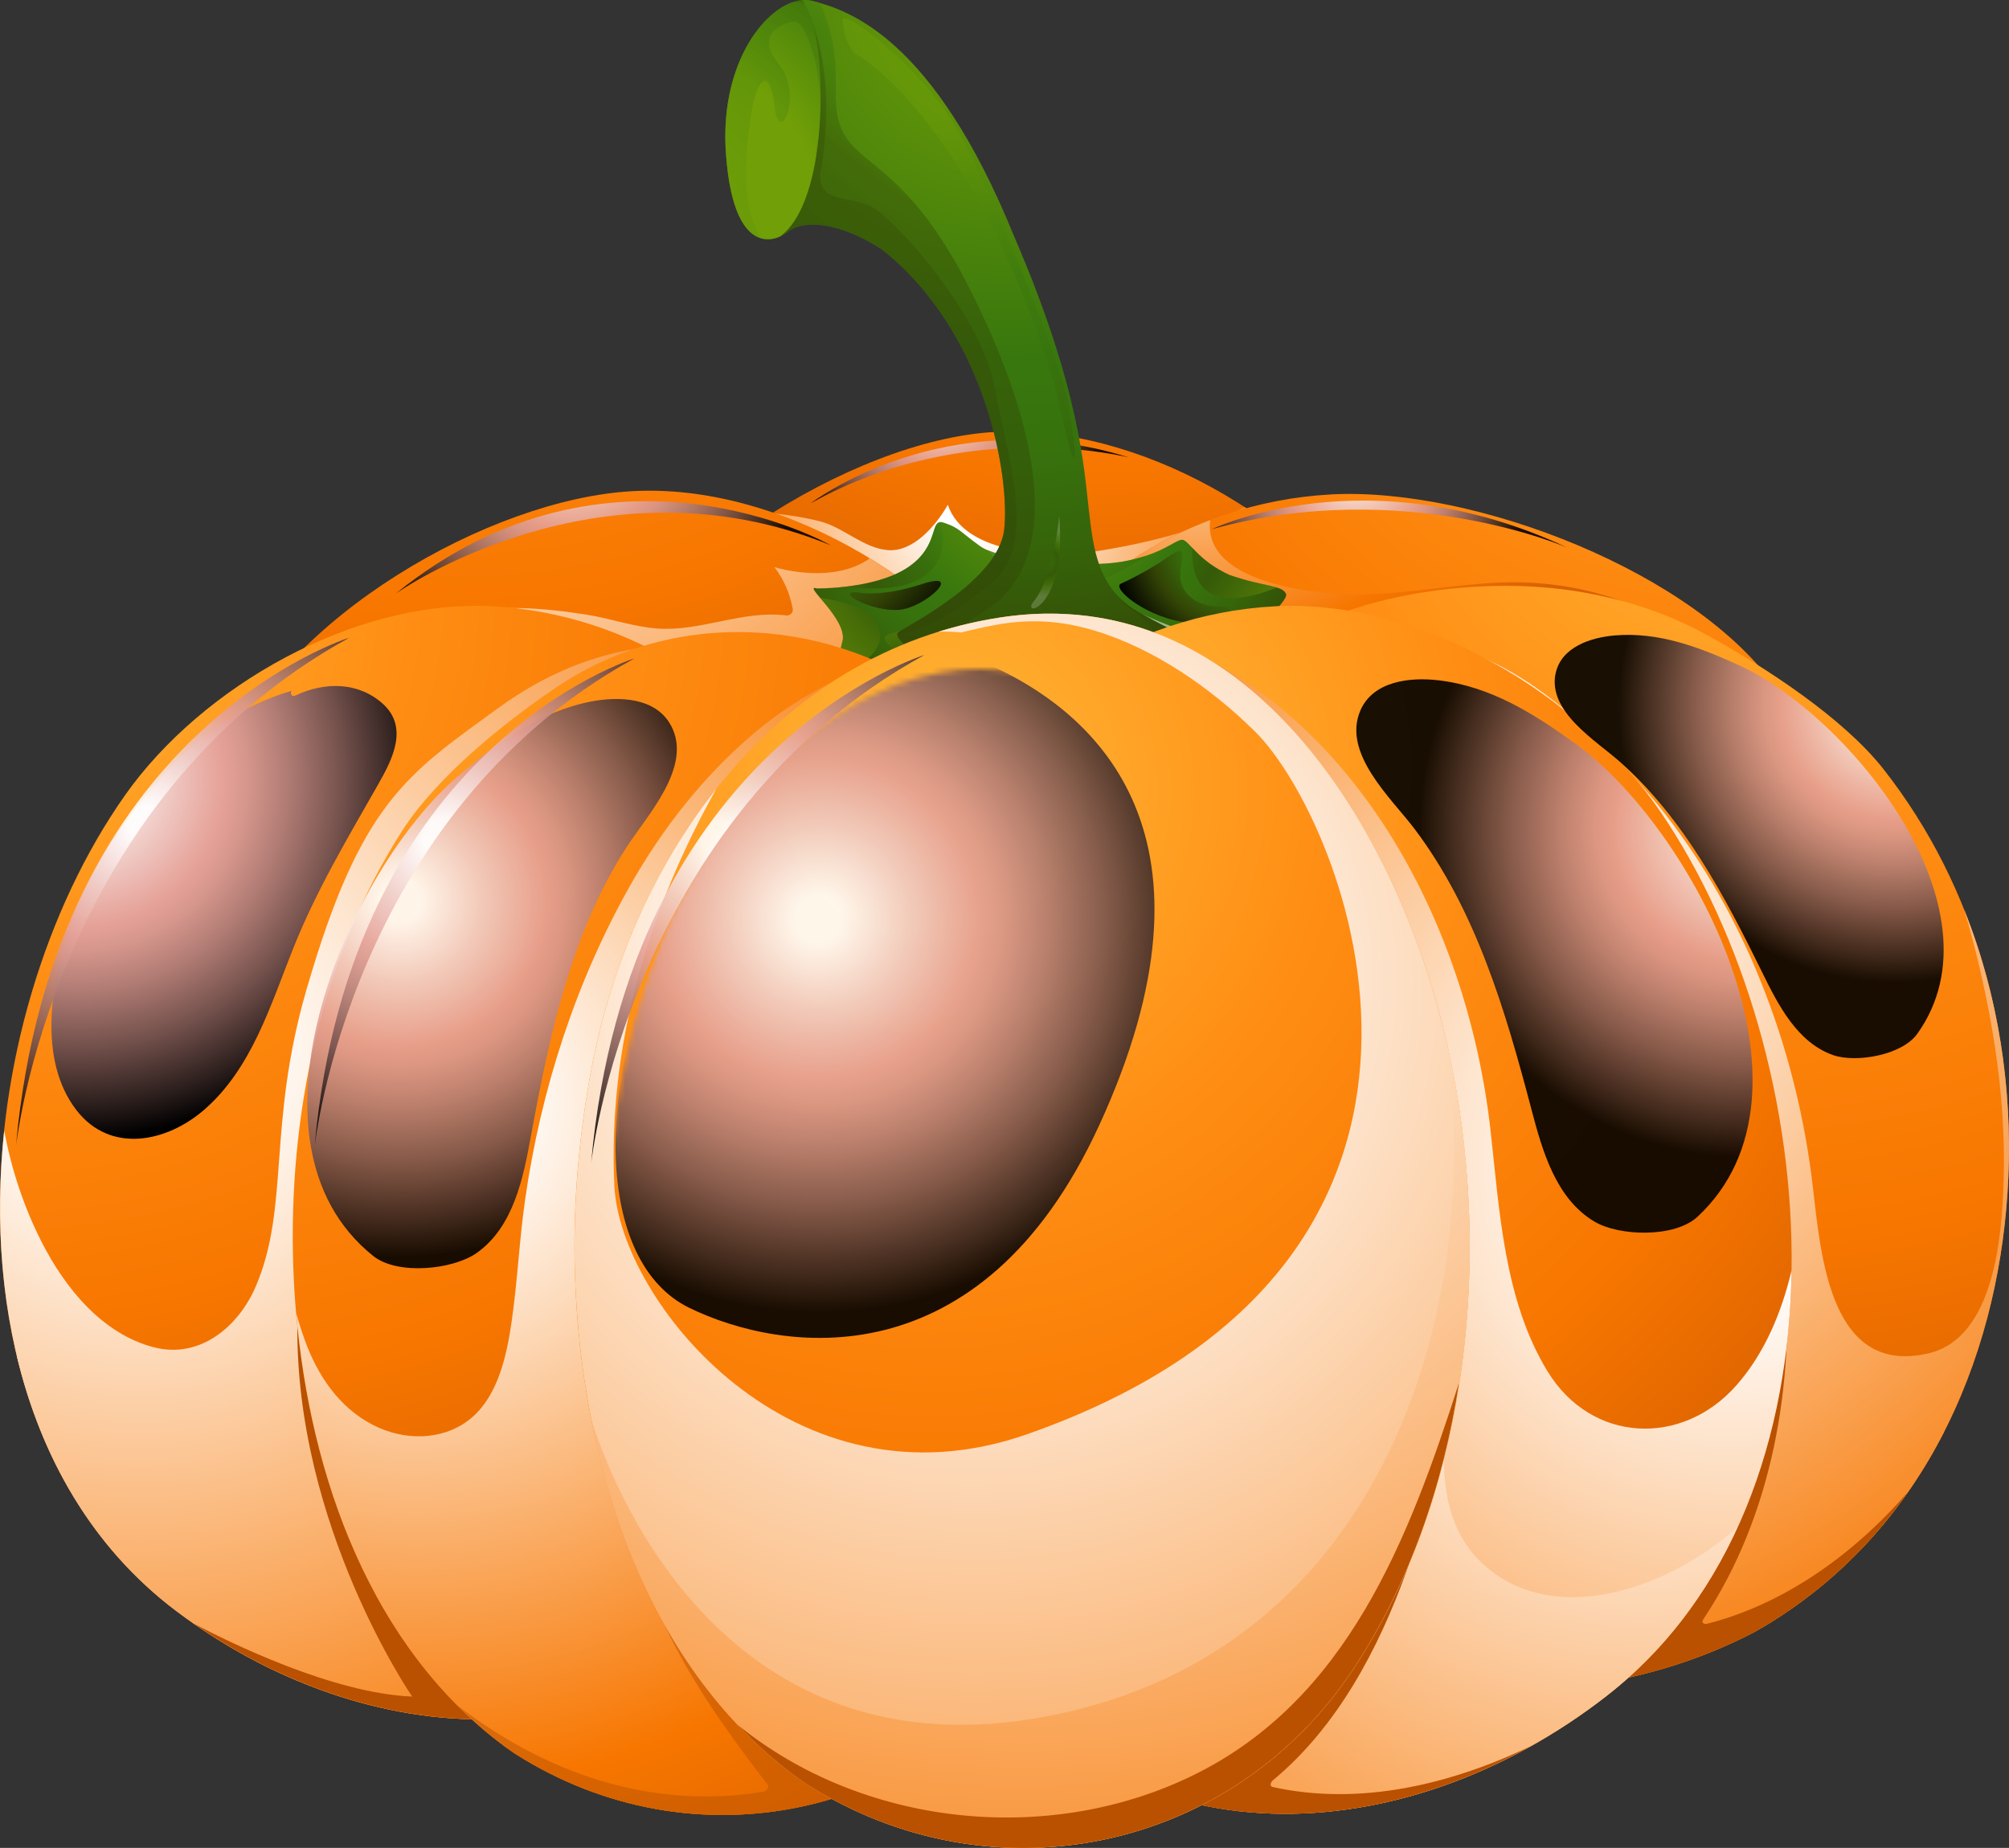 <?xml version="1.0" encoding="UTF-8"?>
<svg xmlns="http://www.w3.org/2000/svg" xmlns:xlink="http://www.w3.org/1999/xlink" viewBox="0 0 373.37 343.48">
  <rect x="0" y="0" width="373.37" height="343.48" fill="#333333" stroke="none"/>
  <defs>
    <style>
      .cls-1, .cls-2, .cls-3, .cls-4, .cls-5, .cls-6, .cls-7, .cls-8, .cls-9, .cls-10, .cls-11, .cls-12, .cls-13, .cls-14, .cls-15, .cls-16, .cls-17, .cls-18, .cls-19, .cls-20 {
        mix-blend-mode: multiply;
      }

      .cls-1, .cls-21 {
        opacity: .4;
      }

      .cls-22 {
        fill: url(#radial-gradient-34);
      }

      .cls-2 {
        fill: url(#radial-gradient-36);
      }

      .cls-23 {
        fill: url(#radial-gradient-47);
      }

      .cls-23, .cls-21, .cls-24, .cls-25, .cls-26, .cls-27, .cls-28, .cls-29, .cls-30, .cls-31, .cls-32, .cls-33, .cls-34, .cls-35, .cls-36, .cls-37 {
        mix-blend-mode: screen;
      }

      .cls-23, .cls-24, .cls-25, .cls-26, .cls-27, .cls-28, .cls-29, .cls-31, .cls-33, .cls-36 {
        opacity: .9;
      }

      .cls-3 {
        fill: url(#radial-gradient-17);
      }

      .cls-3, .cls-10 {
        opacity: .5;
      }

      .cls-21 {
        fill: url(#radial-gradient-20);
      }

      .cls-4 {
        fill: url(#linear-gradient-2);
      }

      .cls-4, .cls-32 {
        opacity: .3;
      }

      .cls-38 {
        fill: url(#radial-gradient-16);
      }

      .cls-39 {
        fill: url(#radial-gradient-21);
      }

      .cls-40 {
        fill: url(#radial-gradient-8);
      }

      .cls-41 {
        mask: url(#mask-2);
      }

      .cls-42 {
        fill: url(#radial-gradient-4);
      }

      .cls-43 {
        isolation: isolate;
      }

      .cls-44 {
        fill: url(#radial-gradient-41);
      }

      .cls-44, .cls-45, .cls-46, .cls-47, .cls-48 {
        mix-blend-mode: color-dodge;
      }

      .cls-24 {
        fill: url(#radial-gradient-2);
      }

      .cls-45 {
        fill: url(#radial-gradient-46);
      }

      .cls-49 {
        mask: url(#mask-3);
      }

      .cls-25 {
        fill: url(#radial-gradient-42);
      }

      .cls-26 {
        fill: url(#radial-gradient-50);
      }

      .cls-50 {
        fill: url(#radial-gradient-26);
      }

      .cls-5 {
        fill: url(#radial-gradient-5);
      }

      .cls-27 {
        fill: url(#radial-gradient-52);
      }

      .cls-51 {
        fill: url(#radial-gradient-6);
      }

      .cls-46 {
        fill: url(#radial-gradient-39);
      }

      .cls-52 {
        fill: url(#radial-gradient-19);
      }

      .cls-53 {
        fill: url(#radial-gradient-12);
      }

      .cls-6 {
        fill: url(#radial-gradient-35);
      }

      .cls-54 {
        fill: url(#radial-gradient);
      }

      .cls-55 {
        fill: url(#radial-gradient-13);
      }

      .cls-28 {
        fill: url(#radial-gradient-51);
      }

      .cls-7 {
        fill: url(#radial-gradient-45);
      }

      .cls-29 {
        fill: url(#radial-gradient-49);
      }

      .cls-8 {
        fill: #b95100;
      }

      .cls-47 {
        fill: url(#radial-gradient-37);
      }

      .cls-30 {
        fill: url(#radial-gradient-10);
      }

      .cls-9 {
        fill: url(#radial-gradient-28);
      }

      .cls-56 {
        fill: url(#radial-gradient-43);
      }

      .cls-57 {
        mask: url(#mask-4);
      }

      .cls-58 {
        fill: url(#radial-gradient-15);
      }

      .cls-31 {
        fill: url(#radial-gradient-38);
      }

      .cls-11 {
        fill: url(#radial-gradient-22);
        opacity: .2;
      }

      .cls-12 {
        fill: url(#radial-gradient-30);
      }

      .cls-33 {
        fill: url(#radial-gradient-40);
      }

      .cls-34 {
        fill: url(#radial-gradient-9);
      }

      .cls-13 {
        fill: url(#radial-gradient-31);
      }

      .cls-14 {
        fill: url(#radial-gradient-44);
      }

      .cls-15 {
        fill: url(#radial-gradient-27);
      }

      .cls-59 {
        mask: url(#mask-1);
      }

      .cls-60 {
        mask: url(#mask);
      }

      .cls-61 {
        fill: url(#radial-gradient-14);
      }

      .cls-48 {
        fill: url(#radial-gradient-32);
      }

      .cls-62 {
        fill: url(#linear-gradient);
      }

      .cls-63 {
        fill: url(#radial-gradient-29);
      }

      .cls-64 {
        fill: url(#radial-gradient-23);
      }

      .cls-35 {
        fill: url(#radial-gradient-11);
      }

      .cls-16 {
        fill: url(#radial-gradient-3);
      }

      .cls-17 {
        fill: url(#radial-gradient-7);
      }

      .cls-18 {
        fill: url(#radial-gradient-25);
      }

      .cls-65 {
        fill: url(#radial-gradient-18);
      }

      .cls-36 {
        fill: url(#radial-gradient-48);
      }

      .cls-37 {
        fill: url(#radial-gradient-33);
      }

      .cls-20 {
        fill: url(#radial-gradient-24);
      }
    </style>
    <radialGradient id="radial-gradient" cx="204.36" cy="-31.02" fx="204.36" fy="-31.02" r="171.58" gradientUnits="userSpaceOnUse">
      <stop offset=".09" stop-color="#ffaf30"/>
      <stop offset=".37" stop-color="#ff8e14"/>
      <stop offset=".7" stop-color="#f77600"/>
      <stop offset=".94" stop-color="#d86000"/>
    </radialGradient>
    <radialGradient id="radial-gradient-2" cx="174.7" cy="73.35" fx="174.7" fy="73.35" r="31.85" gradientUnits="userSpaceOnUse">
      <stop offset=".06" stop-color="#fff"/>
      <stop offset=".23" stop-color="#f1cec9"/>
      <stop offset=".4" stop-color="#e5a197"/>
      <stop offset=".46" stop-color="#d7978d"/>
      <stop offset=".57" stop-color="#b27d75"/>
      <stop offset=".72" stop-color="#77534e"/>
      <stop offset=".9" stop-color="#261b19"/>
      <stop offset=".98" stop-color="#000"/>
    </radialGradient>
    <radialGradient id="radial-gradient-3" cx="180.81" cy="92.55" fx="180.81" fy="92.55" r="79.47" gradientUnits="userSpaceOnUse">
      <stop offset=".09" stop-color="#fff"/>
      <stop offset=".7" stop-color="#f77600"/>
      <stop offset=".94" stop-color="#d86000"/>
    </radialGradient>
    <radialGradient id="radial-gradient-4" cx="320.89" cy="26.79" fx="320.89" fy="26.79" r="183.66" xlink:href="#radial-gradient"/>
    <radialGradient id="radial-gradient-5" cx="222.1" cy="57.07" fx="222.1" fy="57.07" r="89.46" xlink:href="#radial-gradient-3"/>
    <radialGradient id="radial-gradient-6" cx="83.25" cy="-27.35" fx="83.25" fy="-27.35" r="204.35" xlink:href="#radial-gradient"/>
    <radialGradient id="radial-gradient-7" cx="86" cy="45.75" fx="86" fy="45.75" r="204.35" xlink:href="#radial-gradient-3"/>
    <radialGradient id="radial-gradient-8" cx="220.09" cy="131.45" fx="220.09" fy="131.45" r="57.48" gradientTransform="translate(-37.06 -27.76) rotate(-4.66)" gradientUnits="userSpaceOnUse">
      <stop offset=".01" stop-color="#719f07"/>
      <stop offset=".52" stop-color="#38770e"/>
      <stop offset=".65" stop-color="#37720d"/>
      <stop offset=".79" stop-color="#36640a"/>
      <stop offset=".94" stop-color="#344e06"/>
      <stop offset="1" stop-color="#334405"/>
    </radialGradient>
    <radialGradient id="radial-gradient-9" cx="256.18" cy="149.17" fx="256.18" fy="149.17" r="24.64" gradientTransform="translate(-37.06 -27.76) rotate(-4.66)" gradientUnits="userSpaceOnUse">
      <stop offset=".08" stop-color="#719f07"/>
      <stop offset=".38" stop-color="#38770e"/>
      <stop offset=".54" stop-color="#355e09"/>
      <stop offset=".68" stop-color="#334405"/>
      <stop offset=".98" stop-color="#000"/>
    </radialGradient>
    <radialGradient id="radial-gradient-10" cx="174.74" cy="134.18" fx="174.74" fy="134.18" r="36.23" xlink:href="#radial-gradient-9"/>
    <radialGradient id="radial-gradient-11" cx="182.25" cy="162.29" fx="182.25" fy="162.29" r="10.37" xlink:href="#radial-gradient-9"/>
    <radialGradient id="radial-gradient-12" cx="220.09" cy="131.43" fx="220.09" fy="131.43" r="57.51" gradientTransform="translate(-37.06 -27.76) rotate(-4.66)" gradientUnits="userSpaceOnUse">
      <stop offset=".08" stop-color="#fff"/>
      <stop offset=".4" stop-color="#38770e"/>
      <stop offset=".67" stop-color="#334405"/>
      <stop offset=".89" stop-color="#719f07"/>
      <stop offset="1" stop-color="#fff"/>
    </radialGradient>
    <radialGradient id="radial-gradient-13" cx="220.1" cy="131.44" fx="220.1" fy="131.44" r="57.51" xlink:href="#radial-gradient-12"/>
    <radialGradient id="radial-gradient-14" cx="220.09" cy="131.44" fx="220.09" fy="131.44" r="57.5" xlink:href="#radial-gradient-12"/>
    <radialGradient id="radial-gradient-15" cx="220.08" cy="131.42" fx="220.08" fy="131.42" r="57.52" xlink:href="#radial-gradient-12"/>
    <radialGradient id="radial-gradient-16" cx="220.1" cy="131.43" fx="220.1" fy="131.43" r="57.51" xlink:href="#radial-gradient-12"/>
    <radialGradient id="radial-gradient-17" cx="203.87" cy="201.01" fx="203.87" fy="201.01" r="51.62" xlink:href="#radial-gradient-12"/>
    <radialGradient id="radial-gradient-18" cx="220.84" cy="44.78" fx="220.84" fy="44.78" r="130.64" xlink:href="#radial-gradient-8"/>
    <linearGradient id="linear-gradient" x1="248.17" y1="65.7" x2="217.98" y2="98.74" gradientTransform="translate(-37.06 -27.76) rotate(-4.66)" gradientUnits="userSpaceOnUse">
      <stop offset=".01" stop-color="#fff"/>
      <stop offset=".3" stop-color="#719f07"/>
      <stop offset=".64" stop-color="#38770e"/>
      <stop offset=".74" stop-color="#37720d"/>
      <stop offset=".84" stop-color="#36640a"/>
      <stop offset=".96" stop-color="#344e06"/>
      <stop offset="1" stop-color="#334405"/>
    </linearGradient>
    <linearGradient id="linear-gradient-2" x1="273.75" y1="96.26" x2="250.13" y2="97.93" xlink:href="#linear-gradient"/>
    <radialGradient id="radial-gradient-19" cx="152.39" cy="80.87" fx="152.39" fy="80.87" r="96.33" gradientTransform="translate(-37.06 -27.76) rotate(-4.66)" gradientUnits="userSpaceOnUse">
      <stop offset=".32" stop-color="#719f07"/>
      <stop offset=".58" stop-color="#38770e"/>
      <stop offset=".69" stop-color="#37720d"/>
      <stop offset=".82" stop-color="#36640a"/>
      <stop offset=".95" stop-color="#344e06"/>
      <stop offset="1" stop-color="#334405"/>
    </radialGradient>
    <radialGradient id="radial-gradient-20" cx="204.2" cy="29.92" fx="204.2" fy="29.92" r="117.02" xlink:href="#radial-gradient-19"/>
    <radialGradient id="radial-gradient-21" cx="152.4" cy="80.87" fx="152.4" fy="80.87" r="96.3" xlink:href="#radial-gradient-9"/>
    <radialGradient id="radial-gradient-22" cx="219.83" cy="150.6" fx="219.83" fy="150.6" r="6.37" gradientTransform="translate(-37.06 -27.76) rotate(-4.66)" gradientUnits="userSpaceOnUse">
      <stop offset=".04" stop-color="#fff"/>
      <stop offset=".19" stop-color="#38770e"/>
      <stop offset=".39" stop-color="#334405"/>
      <stop offset=".63" stop-color="#719f07"/>
      <stop offset="1" stop-color="#fff"/>
    </radialGradient>
    <radialGradient id="radial-gradient-23" cx="325.48" cy="72.67" fx="325.48" fy="72.67" r="225.62" xlink:href="#radial-gradient"/>
    <radialGradient id="radial-gradient-24" cx="273.18" cy="169.93" fx="273.18" fy="169.93" r="224.48" xlink:href="#radial-gradient-3"/>
    <radialGradient id="radial-gradient-25" cx="273.18" cy="169.93" fx="273.18" fy="169.93" r="224.48" xlink:href="#radial-gradient-3"/>
    <radialGradient id="radial-gradient-26" cx="2.51" cy="109.98" fx="2.51" fy="109.98" r="194.4" xlink:href="#radial-gradient"/>
    <radialGradient id="radial-gradient-27" cx="25.75" cy="194.39" fx="25.75" fy="194.39" r="222.52" xlink:href="#radial-gradient-3"/>
    <radialGradient id="radial-gradient-28" cx="25.75" cy="194.39" fx="25.75" fy="194.39" r="222.52" xlink:href="#radial-gradient-3"/>
    <radialGradient id="radial-gradient-29" cx="198.86" cy="142.4" fx="198.86" fy="142.4" r="196.17" xlink:href="#radial-gradient"/>
    <radialGradient id="radial-gradient-30" cx="321.35" cy="215.8" fx="321.35" fy="215.8" r="244.96" xlink:href="#radial-gradient-3"/>
    <radialGradient id="radial-gradient-31" cx="305.29" cy="230.94" fx="305.29" fy="230.94" r="244.96" xlink:href="#radial-gradient-3"/>
    <radialGradient id="radial-gradient-32" cx="29.33" cy="134.24" fx="29.33" fy="134.24" r="65.77" gradientTransform="translate(60.09 49.76) rotate(7.11)" gradientUnits="userSpaceOnUse">
      <stop offset=".6" stop-color="#fff"/>
      <stop offset=".64" stop-color="#e8e8e8"/>
      <stop offset=".74" stop-color="#aeaeae"/>
      <stop offset=".88" stop-color="#535353"/>
      <stop offset="1" stop-color="#000"/>
    </radialGradient>
    <mask id="mask" x="6.26" y="121.74" width="98.37" height="111.13" maskUnits="userSpaceOnUse">
      <path class="cls-48" d="M89.82,194.01c-12.3,25.17-61.06,44.07-74.35,37.57-13.3-6.5-11.49-50.69,.81-75.86,12.29-25.17,31.63-35.43,46.34-33.82,63.4,6.97,39.49,46.94,27.2,72.11Z"/>
    </mask>
    <radialGradient id="radial-gradient-33" cx="14.44" cy="145.15" fx="14.44" fy="145.15" r="67.83" xlink:href="#radial-gradient-2"/>
    <radialGradient id="radial-gradient-34" cx="36.15" cy="111.82" fx="36.15" fy="111.82" r="206.27" xlink:href="#radial-gradient"/>
    <radialGradient id="radial-gradient-35" cx="77.13" cy="204.79" fx="77.13" fy="204.79" r="181.83" xlink:href="#radial-gradient-3"/>
    <radialGradient id="radial-gradient-36" cx="77.13" cy="204.79" fx="77.13" fy="204.79" r="181.83" xlink:href="#radial-gradient-3"/>
    <radialGradient id="radial-gradient-37" cx="86.26" cy="139.46" fx="86.26" fy="139.46" r="79.49" xlink:href="#radial-gradient-32"/>
    <mask id="mask-1" x="48.26" y="120.43" width="118.88" height="134.31" maskUnits="userSpaceOnUse">
      <path class="cls-47" d="M149.26,207.78c-14.86,30.42-73.79,53.26-89.85,45.4-16.07-7.85-13.89-61.26,.98-91.68,14.85-30.42,38.22-42.82,56-40.87,76.63,8.42,47.72,56.73,32.87,87.15Z"/>
    </mask>
    <radialGradient id="radial-gradient-38" cx="28.76" cy="115.08" fx="28.76" fy="115.08" r="67.48" gradientTransform="translate(60.09 49.76) rotate(7.11)" xlink:href="#radial-gradient-2"/>
    <radialGradient id="radial-gradient-39" cx="-1127.05" cy="331.4" fx="-1127.05" fy="331.4" r="79.48" gradientTransform="translate(-916.48 95.09) rotate(168.55) scale(1 -1)" xlink:href="#radial-gradient-32"/>
    <mask id="mask-2" x="212.09" y="116.62" width="123.64" height="130.75" maskUnits="userSpaceOnUse">
      <path class="cls-46" d="M233.88,206.59c17.13,29.2,77.62,47.51,93.04,38.45,15.43-9.05,9.2-62.14-7.93-91.34-17.12-29.21-41.36-39.79-58.94-36.5-75.77,14.22-43.28,60.19-26.16,89.39Z"/>
    </mask>
    <radialGradient id="radial-gradient-40" cx="324.86" cy="154.02" fx="324.86" fy="154.02" r="62.38" xlink:href="#radial-gradient-2"/>
    <radialGradient id="radial-gradient-41" cx="-1202.25" cy="452.77" fx="-1202.25" fy="452.77" r="66.75" gradientTransform="translate(-983.01 227.25) rotate(157.15) scale(1 -1)" xlink:href="#radial-gradient-32"/>
    <mask id="mask-3" x="258.79" y="109.52" width="114.06" height="101.29" maskUnits="userSpaceOnUse">
      <path class="cls-44" d="M285.89,189.63c18.94,21.19,71.77,26.23,82.96,16.22,11.2-10.01-2.73-52.67-21.68-73.87-18.93-21.2-40.65-25.89-54.57-20.27-60.01,24.27-25.64,56.73-6.71,77.92Z"/>
    </mask>
    <radialGradient id="radial-gradient-42" cx="412.18" cy="264.22" fx="412.18" fy="264.22" r="52.38" gradientTransform="translate(-104.17 -46.35) rotate(-11.39)" xlink:href="#radial-gradient-2"/>
    <radialGradient id="radial-gradient-43" cx="182.44" cy="139.71" fx="182.44" fy="139.71" r="199.86" gradientTransform="translate(-5.28 10.19) scale(.98)" xlink:href="#radial-gradient"/>
    <radialGradient id="radial-gradient-44" cx="181.12" cy="182.46" fx="181.12" fy="182.46" r="340.86" xlink:href="#radial-gradient-3"/>
    <radialGradient id="radial-gradient-45" cx="190.29" cy="155.86" fx="190.29" fy="155.86" r="340.85" xlink:href="#radial-gradient-3"/>
    <radialGradient id="radial-gradient-46" cx="157.46" cy="140.54" fx="157.46" fy="140.54" r="85.52" xlink:href="#radial-gradient-32"/>
    <mask id="mask-4" x="112.69" y="124.36" width="127.91" height="144.51" maskUnits="userSpaceOnUse">
      <path class="cls-45" d="M221.35,218.34c-16,32.73-79.4,57.31-96.68,48.85-17.29-8.45-14.94-65.91,1.05-98.65,15.98-32.73,41.13-46.07,60.26-43.97,82.45,9.06,51.34,61.04,35.37,93.77Z"/>
    </mask>
    <radialGradient id="radial-gradient-47" cx="152.06" cy="170.84" fx="152.06" fy="170.84" r="74.57" xlink:href="#radial-gradient-2"/>
    <radialGradient id="radial-gradient-48" cx="134.63" cy="156.62" fx="134.63" fy="156.62" r="62.56" xlink:href="#radial-gradient-2"/>
    <radialGradient id="radial-gradient-49" cx="82.24" cy="155.84" fx="82.24" fy="155.84" r="60.01" xlink:href="#radial-gradient-2"/>
    <radialGradient id="radial-gradient-50" cx="27.74" cy="153.41" fx="27.74" fy="153.41" r="62.56" xlink:href="#radial-gradient-2"/>
    <radialGradient id="radial-gradient-51" cx="106.37" cy="80.9" fx="106.37" fy="80.9" r="44.19" xlink:href="#radial-gradient-2"/>
    <radialGradient id="radial-gradient-52" cx="252.04" cy="86.78" fx="252.04" fy="86.78" r="33.01" xlink:href="#radial-gradient-2"/>
  </defs>
  <g class="cls-43">
    <g id="Layer_1" data-name="Layer 1">
      <g>
        <path class="cls-54" d="M184.92,80.28c26.8-1.43,56.65,16.2,71.6,38.07,31.23,45.71,37.28,127.75-9.95,164.5-37.01,28.79-89.37,32.64-118.95-9.57-31.12-44.43-38.19-93.79-18.67-141.27,10.51-25.56,49.19-50.29,75.97-51.72Z"/>
        <path class="cls-24" d="M150.69,93.54s25-19.27,59.18-8.49c0,0-30.05-7.8-59.18,8.49Z"/>
        <path class="cls-16" d="M256.51,118.35c-6.25-9.14-15.11-17.54-25.25-24.12-2.22,1.31-4.66,2.31-6.91,3.13-6.62,2.4-13.55,4-20.5,5.09-7.94,1.25-24.59,.84-27.69-8.63-2.34,4.08-6.53,8.84-11.21,8.43-4.57-.4-8.18-4.25-12.65-5.37-2.92-.74-5.87-1.16-8.84-1.5-15.45,9.74-28.95,23.06-34.52,36.62-19.52,47.48-12.45,96.84,18.67,141.27,29.57,42.22,81.94,38.36,118.95,9.57,47.23-36.75,41.18-118.79,9.95-164.5Z"/>
        <path class="cls-42" d="M247.31,91.9c26.81-1.43,68.12,14.56,83.07,36.43,31.23,45.71,25.81,129.39-21.42,166.14-37.01,28.79-89.38,32.64-118.95-9.57-31.12-44.43-25.11-102.33-5.59-149.81,10.51-25.56,36.11-41.75,62.9-43.18Z"/>
        <path class="cls-5" d="M332.6,131.8c-5.02-.77-8.66-5.28-12.08-8.64-4.99-4.9-11.37-8.56-17.91-11.02-8.13-3.06-16.39-4.3-25.08-3.8-7.52,.43-14.97,1.76-22.49,2.12-8.54,.4-31.58-1.46-30.13-13.78-17.81,6.74-33,20.17-40.5,38.4-19.52,47.48-25.53,105.38,5.59,149.81,29.57,42.22,81.94,38.36,118.95,9.57,46.06-35.84,52.34-116.31,23.65-162.67Z"/>
        <path class="cls-51" d="M117.63,91.29c26.81-1.43,56.65,16.2,71.6,38.07,31.23,45.71,37.28,127.75-9.96,164.5-37,28.79-89.37,32.64-118.95-9.57-31.12-44.43-37.58-96.24-18.06-143.72,10.51-25.56,48.58-47.85,75.36-49.28Z"/>
        <path class="cls-17" d="M189.23,129.36c-6.72-9.84-16.47-18.81-27.59-25.58-4.72,3.44-11.92,3.25-17.7,1.65,1.72,2.27,2.83,4.78,3.4,7.78,.12,.63-.57,1.27-1.19,1.19-8.22-1.02-15.88,3.02-24,2.43-4.43-.32-8.74-1.89-13.13-2.58-4.07-.64-8.18-1.12-12.3-1.22-15.01-.37-29.46,3.04-42.54,9.82-5.21,5.55-9.38,11.53-11.92,17.71-19.52,47.48-13.06,99.29,18.06,143.72,29.57,42.22,81.94,38.36,118.95,9.57,47.23-36.75,41.18-118.79,9.96-164.5Z"/>
        <g>
          <path class="cls-40" d="M239.02,110.42c-.66-1.68-3.95-1.27-10.5-3.53-6.2-2.8-7.58-6.67-8.9-6.56-1.32,.1-3.88,2.83-11.07,4.08-7.19,1.25-22.57-.15-26.38-2.88-3.81-2.75-3.86-3.41-6.72-4.36-2.87-.97-.6,4.2-6.73,8.3-6.14,4.1-16.95,3.9-16.95,3.9-2.8-.86,5.92,5.82,4.79,9.89-1.12,4.05-.54,8.61-2.5,10.23-1.97,1.63,0,0,4.7,1.29,11.32-5.48,22.22-8.21,32.51-9.02,.37-.03,.72-.07,1.09-.1,2.51-.19,5.03-.45,7.55-.4,1.32,.03,2.58,.17,3.84,.38,0,0,.01-.01,.02-.01,2.69,.04,5.42,.32,8.03,.98,5.57,.91,10.87,2.3,15.86,4.01,0-5.02,12.02-14.54,11.36-16.2Z"/>
          <path class="cls-34" d="M208.38,108.46s4.72-2.1,8.75-4.97c4.02-2.88,2.17,.67,2.2,3.64,.04,2.98,3.02,5.71,7.26,5.57,4.24-.13,1.79,3.69-5.71,3.02-7.48-.67-14.54-6.45-12.5-7.26Z"/>
          <path class="cls-30" d="M159.25,110.09s4.27,1.05,12.15-1.54c7.87-2.6,.63,4.4-4.35,4.81-4.98,.4-12-3.48-7.79-3.27Z"/>
          <path class="cls-35" d="M165.81,122.11s-4.43,2.57-7,4.21c-2.58,1.65-.37,1.31,5.72-.31,6.09-1.61,2.66-4.65,1.28-3.9Z"/>
          <g class="cls-10">
            <path class="cls-53" d="M212.96,103.31c-1.23,.41-2.68,.79-4.41,1.09-6.5,1.13-19.68,.09-24.97-2.14,5.01,5.68,14.52,11.44,29.38,1.05Z"/>
            <path class="cls-55" d="M174.98,97.03c-2.15-.21-.5,4.57-6.25,8.42-4.14,2.76-10.39,3.57-14.03,3.8,1.8,.03,3.93,.08,6.44,.13,14.39,.44,14.74-7.78,13.84-12.35Z"/>
            <path class="cls-61" d="M237.32,109.21c-1.68-.53-4.54-.86-8.79-2.33-3.69-1.67-5.66-3.71-6.94-5.07-.25,5.17,1.45,13.09,15.74,7.4Z"/>
            <path class="cls-58" d="M235.12,115.61c-7.46,1.48-15.42,4.34-7.1,9.35,1.07-2.82,4.37-6.39,7.1-9.35Z"/>
            <path class="cls-38" d="M162.77,115.66c-1.25-2.56-6.09-3.89-10.35-4.58,1.79,2.12,4.86,5.63,4.15,8.16-.86,3.08-.73,6.46-1.49,8.62,7.85-6.58,9.78-7.89,7.69-12.2Z"/>
          </g>
          <path class="cls-3" d="M220.79,117.46c-6.5-1.89-17.58-7.65-17.58-7.65l-27.02,2.81s-6.62,4.18-10.48,5.09c-3.87,.92,1.88,4.39,7.51,6.65,4.1-.86,8.75-1.56,13.58-2.02,1.84-.33,3.65-.53,5.57-.68,2.51-.19,5.03-.45,7.55-.4,1.32,.03,2.58,.17,3.84,.38,0,0,.01-.01,.02-.01,2.3,.04,4.65,.24,6.91,.73,3.32,.4,6.41,1,9.14,1.85,4.52-4.01,7.47-4.85,.96-6.75Z"/>
          <g>
            <path class="cls-65" d="M212.29,114.14c-8.44-4.32-9.1-12.37-9.95-19.54-.87-7.18-1.54-22.19-13.9-50.74C173.42,6.86,157.63,1.91,151.06,.18c-6.57-1.75-17.48,9.5-16.15,28.26,1.31,18.77,8.63,16.93,11.55,14.62,2.92-2.31,9.6-1.82,17.49,3.34,19.5,15.42,23.78,42.64,22.68,52.07-1.1,9.42-17.64,17.61-19.59,19.01-1.96,1.4,8.05,7.22,8.05,7.22,7.38-2.32,14.17-3.12,19.76-3.23,1.68-.13,3.38-.25,5.06-.21,1.32,.03,2.58,.17,3.84,.38,0,0,.01-.01,.02-.01,2.66,.04,5.34,.32,7.93,.96,3.15-.71,9.39-2.26,9.1-3.28-.4-1.36-2.08-1.51-8.51-5.17Z"/>
            <g class="cls-1">
              <path class="cls-62" d="M212.29,114.14c-1.71-.87-3.07-1.9-4.21-3.04,.4,.69,.89,1.26,1.51,1.71,6.19,4.49,6.91,6.37-2.48,3.81-9.38-2.58-1.25,5.11-6.71,3.05-5.45-2.06-8.38-4.05-15.39-1.25-7,2.8-13.21,1.63-1-5.48,12.88-9.11,10.2-31.7-4.03-59.74-14.25-28.02-25.05-20.76-24.65-36.35,.21-8.32-1.45-13.41-3.05-16.35-.44-.12-.85-.23-1.23-.33-6.57-1.75-17.48,9.5-16.15,28.26,1.31,18.77,8.63,16.93,11.55,14.62,2.92-2.31,9.6-1.82,17.49,3.34,19.5,15.42,23.78,42.64,22.68,52.07-1.1,9.42-17.64,17.61-19.59,19.01-1.96,1.4,8.05,7.22,8.05,7.22,7.38-2.32,14.17-3.12,19.76-3.23,1.68-.13,3.38-.25,5.06-.21,1.32,.03,2.58,.17,3.84,.38,0,0,.01-.01,.02-.01,2.66,.04,5.34,.32,7.93,.96,3.15-.71,9.39-2.26,9.1-3.28-.4-1.36-2.08-1.51-8.51-5.17Z"/>
            </g>
            <path class="cls-4" d="M184.76,71.65c-2.34-12.76-18.05-30.66-22.66-33.15-4.6-2.46-10.91-.39-9.42-7.52,2.56-16.59-1.05-26.44-3.56-30.97-6.56,.57-15.41,11.41-14.21,28.42,1.31,18.77,8.63,16.93,11.55,14.62,2.92-2.31,9.6-1.82,17.49,3.34,19.5,15.42,23.78,42.64,22.68,52.07-1.1,9.42-17.64,17.61-19.59,19.01-.22,.16-.29,.37-.23,.63,6.23-1.65,9.75-3.53,17.32-9.6,9-7.2,2.96-24.08,.63-36.85Z"/>
            <path class="cls-52" d="M148.79,.5c-.5-.12-1.03-.12-1.59-.04-6.22,2.25-13.37,12.58-12.29,27.98,1.13,16.09,6.67,17.04,10.07,15.52,10.42-7.64,8.34-42.34,3.81-43.45Z"/>
            <path class="cls-21" d="M156.6,3.78s.19,5.06,3.08,6.66c2.9,1.61,22.22,15.69,36.26,60.81,5.9,27.15,3.55,6.85,1.9,.77-1.64-6.08-13.04-35.77-19.76-47.65-6.72-11.89-21.68-23.1-21.48-20.59Z"/>
            <g class="cls-32">
              <path class="cls-39" d="M148.79,.5c-.5-.12-1.03-.12-1.59-.04-6.22,2.25-13.37,12.58-12.29,27.98,.78,11.11,3.66,15,6.49,15.84-1.62-2.61-3.04-7.05-2.68-14.5,.78-15.86,4.33-18.41,5.19-10.2,.85,8.19,5.47-1.95,.88-7.59-4.6-5.65,.5-7.66,2.73-8.03,2.22-.36,6.51,10.66,4.32,23.06-.19,1-.27,1.94-.31,2.83,2.21-12.67,.28-28.59-2.76-29.34Z"/>
            </g>
          </g>
          <path class="cls-11" d="M196.86,95.87s-1.02,11.52-4.83,16.01c-2.27,2.97,6.26,1.44,4.83-16.01Z"/>
        </g>
        <path class="cls-64" d="M274.23,109.06c14.92-.91,29.97,1.8,42.99,8.97,11.2,6.17,25.43,15.54,32.78,24.88,17.49,22.24,24.37,49.82,23.24,75.98-1.32,30.55-13.8,64.43-45.29,83.36-.64,.39-1.3,.75-1.95,1.12-38.19,19.88-87.44,11.39-112.18-19.16-20.89-25.79-27.01-61.66-20.9-92.02,8.06-40.02,28.33-79.92,81.31-83.14Z"/>
        <path class="cls-20" d="M365.05,169.14c.17,.56,.34,1.12,.51,1.69,4.36,15.45,7.31,32.28,6.82,48.4-.3,9.95-1.53,29.41-13.96,32.32-19.26,4.51-20.12-20.43-21.75-32.94-3.47-26.66-14.16-53.09-32.21-73.23-8.35-9.33-18.39-18.96-30.19-23.66-9.06-3.61-18.73-4.8-28.27-6.51-32.41,13.2-46.64,45.05-53.07,76.98-6.11,30.36,0,66.23,20.9,92.02,24.74,30.55,74,39.04,112.18,19.16,.65-.37,1.31-.74,1.95-1.12,31.49-18.93,43.97-52.81,45.29-83.36,.72-16.59-1.8-33.75-8.19-49.76Z"/>
        <path class="cls-18" d="M358.13,269.25c-5.52,5.1-11.25,10.38-17.36,14.76-4.35,3.12-9.23,6.35-14.78,6.25-.24,0-.41-.26-.4-.48,.22-5.26,2.22-9.93,4.11-14.78,2.16-5.55,3.49-11.27,4.09-17.2,1.18-11.59,.51-23.33-.64-34.9-1.12-11.35-3.28-22.54-5.12-33.79-.45-2.76-.93-5.56-1.51-8.35-5.41-12.91-12.75-24.98-22.06-35.37-8.35-9.33-18.39-18.96-30.19-23.66-9.06-3.61-18.73-4.8-28.27-6.51-32.41,13.2-46.64,45.05-53.07,76.98-6.11,30.36,0,66.23,20.9,92.02,24.74,30.55,74,39.04,112.18,19.16,.65-.37,1.31-.74,1.95-1.12,15.33-9.21,26.14-21.98,33.37-36.17-1.05,1.07-2.09,2.14-3.19,3.16Z"/>
        <path class="cls-8" d="M317.21,301.84c-.53,.13-1.06-.25-.68-.81,12.85-19.22,17.07-43.87,15.23-66.69-1.52-18.9-8.68-36.71-19.88-51.96-19.57-26.65-47.52-45.53-75.75-62.23-25.51,15.18-37.46,43.57-43.2,72.06-6.11,30.36,0,66.23,20.9,92.02,24.74,30.55,74,39.04,112.18,19.16,.65-.37,1.31-.74,1.95-1.12,11.14-6.69,19.88-15.26,26.6-24.89-10.15,11.62-23.01,20.81-37.35,24.46Z"/>
        <path class="cls-50" d="M91.36,112.69c-25.5-1.32-53.88,14.93-68.1,35.09-29.7,42.14-35.45,117.77,9.47,151.64,35.2,26.54,85,30.09,113.13-8.83,29.6-40.96,23.88-94.33,5.32-138.1-9.99-23.56-34.35-38.49-59.82-39.81Z"/>
        <path class="cls-15" d="M151.18,152.49c-6.05-14.26-17.37-25.32-31-32.16-9.83,1.12-19.2,5.22-27.28,11.07-17.34,12.56-25.86,17.72-35.95,52.59-7.3,25.21-3.06,40.37-9.45,55.21-3.14,7.27-10.26,13.45-18.86,11.24-9.61-2.46-16.52-11-20.87-19.52-3.33-6.52-5.64-13.55-6.99-20.76-3.6,33.96,5.15,69.04,31.95,89.26,35.2,26.54,85,30.09,113.13-8.83,29.6-40.96,23.88-94.33,5.32-138.1Z"/>
        <path class="cls-9" d="M81.53,252.88c-1.31-14.4-1.84-28.86-.55-43.28,.62-6.94,1.49-13.86,2.66-20.73,1.12-6.6,3.45-13.29,4.07-19.93,.11-1.19,1.13-5.42-.88-4.13-1.13,.72-2.24,1.48-3.25,2.37-1.94,1.71-3.75,3.57-5.33,5.62-3.26,4.22-6,8.82-8.36,13.61-4.72,9.59-8.55,19.75-11.64,29.98-4.11,13.59-7.43,27.96-6.9,42.25,.54,14.53-6.87,35.62-18.88,30.58-7.93-3.33-13.77-10.48-18.82-17.47-4.48-6.19-7.84-12.92-10.57-19.92,4.46,18.83,13.96,35.77,29.66,47.61,18.97,14.31,42.19,21.92,63.97,19.81-8.31-21.21-13.1-43.55-15.18-66.35Z"/>
        <path class="cls-63" d="M236.91,112.69c26.81-1.43,56.65,16.2,71.6,38.07,31.23,45.71,37.28,127.75-9.96,164.5-37,28.79-89.37,32.64-118.95-9.57-31.12-44.43-25.11-102.33-5.59-149.81,10.51-25.56,36.11-41.75,62.9-43.18Z"/>
        <path class="cls-12" d="M322.74,257.46c-10.09,11.51-26.96,10.81-35.12-2.54-8.12-13.28-8.93-29.94-10.63-45.02-4.35-38.41-25.51-78.88-63.29-92.13-17.46,6.84-32.3,20.14-39.68,38.1-19.52,47.48-25.53,105.38,5.59,149.81,29.57,42.22,81.94,38.36,118.95,9.57,23.68-18.42,33.96-48.22,34.4-79.12-1.86,7.89-5.04,15.43-10.2,21.31Z"/>
        <path class="cls-13" d="M276.18,291.22c-8.9-7.63-8.35-19.58-7.29-30.24,1.34-13.42,1.48-27.49,.4-40.94-3.11-38.9-21.24-81.76-56.14-102.03-17.23,6.9-31.84,20.1-39.15,37.87-19.52,47.48-25.53,105.38,5.59,149.81,29.57,42.22,81.94,38.36,118.95,9.57,10.83-8.42,18.82-19.24,24.38-31.44-11.78,10.74-33.13,19.07-46.76,7.39Z"/>
        <path class="cls-8" d="M236.53,332.16c-.67-.15-.35-.92,.01-1.22,11.98-9.91,19.65-24.46,24.85-38.87,3.05-8.44,5.46-17.15,7.07-25.99,.11-1.71,.25-3.42,.42-5.09,1.34-13.42,1.48-27.49,.4-40.94-3.11-38.9-21.24-81.76-56.14-102.03-17.23,6.9-31.84,20.1-39.15,37.87-19.52,47.48-25.53,105.38,5.59,149.81,26.02,37.15,69.7,38.61,105.02,18.81-14.87,7.16-31.83,11.24-48.1,7.65Z"/>
        <g class="cls-60">
          <path class="cls-37" d="M31.35,143.03c-7.7,8.35-14.53,18.25-18.29,29.04-3.57,10.25-6.11,24.92,1.17,34.31,6.29,8.11,16.74,5.97,23.75-.13,8.82-7.68,12.31-19.46,16.52-29.99,4.3-10.78,10.15-20.56,15.87-30.62,2.62-4.6,5.61-10.54,.7-14.89-4.55-4.03-10.76-4.02-16.06-1.51-.85,.4-1.15-.3-.82-.83-8.86,2.58-16.48,7.72-22.83,14.61Z"/>
        </g>
        <path class="cls-8" d="M55.27,246.08c-.46,37.62,21.33,69.27,21.33,69.27-14.77-.57-34.21-10.19-40.55-13.54,18.33,12.75,40.13,19.4,60.66,17.42-8.31-21.21-13.1-43.55-15.18-66.35-1.05-11.51-1.58-23.06-1.1-34.6-13.69,4.68-24.99,13.05-25.17,27.8Z"/>
        <path class="cls-22" d="M140.64,117.59c-12.78-.72-25.86,2.46-37.42,10.28-9.73,6.59-22.11,16.61-28.5,26.58-15.2,23.76-21.19,53.23-20.21,81.18,1.15,32.64,12,68.83,39.38,89.06,.56,.41,1.13,.8,1.7,1.2,33.2,21.24,76.02,12.17,97.53-20.47,28.5-43.24,23-99.59,5.12-145.81-9.62-24.87-33.07-40.63-57.6-42.03Z"/>
        <path class="cls-6" d="M198.24,159.61c-6.54-16.9-19.46-29.57-34.76-36.41-3.04,.95-6.03,2.08-8.97,3.59-5.15,2.64-10.02,5.8-14.44,9.55-9.33,7.91-16.96,17.65-22.97,28.28-10.1,17.9-16.59,37.98-19.5,58.31-1.1,7.66-1.43,15.39-2.56,23.04-.88,5.93-2.42,13.08-7.09,17.29-4.75,4.29-11.72,4.67-17.48,2.15-6.54-2.86-10.85-8.68-13.4-15.2-.78-2-1.44-4.03-2.01-6.08,2.62,30.25,13.81,62.07,38.83,80.55,.56,.41,1.13,.8,1.7,1.2,33.2,21.24,76.02,12.17,97.53-20.47,28.5-43.24,23-99.59,5.12-145.81Z"/>
        <path class="cls-2" d="M129.13,153.41c-29.36,32.42-26.3,97.56-25.69,111.02,.61,13.46,3.67,29.06-11.01,36.7-10.37,5.4-18.59-.63-22.53-4.65,5.96,10.94,13.81,20.69,24,28.21,.56,.41,1.13,.8,1.7,1.2,33.2,21.24,76.02,12.17,97.53-20.47,25.38-38.5,23.79-87.39,10.52-130.27-6.96-7.86-47.73-51.32-74.51-21.75Z"/>
        <g class="cls-10">
          <path class="cls-8" d="M167.26,292.41c-11.32-10.24-20.86-22.48-29.26-35.19-4.24-6.41-8.19-12.99-11.87-19.73-2.62-4.8-3.74-10.32-7.78-14.2-5.7,5.59-5.53,16.16-5.42,23.51,.13,9.19,.51,18.58,2.19,27.62,2.03,10.91,5.21,21.81,10.39,31.66,4.82,9.15,10.86,17.49,17.16,25.65,.44,.57-.42,1.26-.92,1.34-21.22,3.37-40.57-3.67-56.66-16.02,2.73,2.73,5.64,5.3,8.8,7.64,.56,.41,1.13,.8,1.7,1.2,32.2,20.61,73.45,12.69,95.54-17.59-8.53-4.31-16.53-9.25-23.86-15.89Z"/>
        </g>
        <g class="cls-59">
          <path class="cls-31" d="M124.72,134.9c-2.78-5.28-9.69-5.51-14.88-4.5-9.61,1.87-17.23,7.54-24.53,13.71-20.44,17.28-42.59,68.05-15.94,89.35,4.54,3.63,14.82,2.53,19.19-.54,6.92-4.86,8.71-14.1,10.13-21.87,3.38-18.41,7.43-37.54,17.71-53.51,3.83-5.95,12.38-14.97,8.32-22.66Z"/>
        </g>
        <g class="cls-41">
          <path class="cls-33" d="M252.82,132.06c2.38-5.48,9.25-6.23,14.5-5.61,9.72,1.13,17.76,6.21,25.5,11.81,21.7,15.68,47.63,64.62,22.68,87.89-4.25,3.97-14.58,3.65-19.17,.92-7.27-4.32-9.75-13.4-11.76-21.04-4.77-18.1-10.26-36.87-21.72-52.01-4.27-5.65-13.48-13.99-10.02-21.97Z"/>
        </g>
        <g class="cls-49">
          <path class="cls-25" d="M289.12,125.14c1.05-4.9,6.58-6.66,11-7.03,8.19-.68,15.65,2.17,22.95,5.49,20.46,9.31,49.92,45.29,33.24,68.58-2.85,3.97-11.4,5.42-15.63,3.94-6.69-2.35-10.25-9.41-13.17-15.36-6.92-14.11-14.56-28.65-26.51-39.21-4.45-3.94-13.41-9.28-11.89-16.42Z"/>
        </g>
        <path class="cls-56" d="M196.77,114.08c-3.53-.1-7.19,.12-10.98,.71-41.61,6.42-68.13,44.09-75.72,83.04-2.49,12.8-3.67,26.46-3.21,39.51,1.2,34.05,12.53,71.82,41.11,92.93,.58,.43,1.18,.84,1.77,1.25,34.66,22.17,79.36,12.7,101.82-21.36,22.53-34.16,26.4-81.46,16.29-120.54-8.86-34.25-32.46-74.41-71.08-75.53Z"/>
        <path class="cls-14" d="M267.85,189.61c-8.86-34.25-32.46-74.41-71.08-75.53-3.53-.1-7.19,.12-10.98,.71-3.92,.61-7.71,1.49-11.36,2.63,1.37-.06,2.76,0,4.17,.14,2.13-.5,4.26-1.01,6.41-1.4,6.46-1.18,12.17-.82,18.46,1.07,11.05,3.33,21.58,10.66,29.75,18.72,16.71,16.49,50.05,98.21-42.31,130.63-43.55,15.28-75.69-24.71-76.73-46.13-1.27-26.09,6.28-51.2,18.94-73.82-11.64,14.67-19.46,32.79-23.04,51.2-2.49,12.8-3.67,26.46-3.21,39.51,1.2,34.05,12.53,71.82,41.11,92.93,.58,.43,1.18,.84,1.77,1.25,34.66,22.17,79.36,12.7,101.82-21.36,22.53-34.16,26.4-81.46,16.29-120.54Z"/>
        <path class="cls-7" d="M191.98,319.48c-58.98,9.65-78.88-45.28-82.09-55.67,5.09,25.78,16.8,50.73,38.08,66.45,.58,.43,1.18,.84,1.77,1.25,34.66,22.17,79.36,12.7,101.82-21.36,21.73-32.96,26.1-78.14,17.3-116.38,.05,.6,.11,1.21,.19,1.84,6.42,49.09-12.62,113.31-77.07,123.87Z"/>
        <g class="cls-19">
          <path class="cls-8" d="M221.61,330.05c-27.18,13.22-61.51,9.3-84.54-9.46,3.31,3.51,6.94,6.75,10.89,9.67,.58,.43,1.18,.84,1.77,1.25,34.66,22.17,79.36,12.7,101.82-21.36,10.31-15.64,16.67-34.04,19.61-53.13-9.34,29.09-20.78,59.04-49.55,73.03Z"/>
        </g>
        <g class="cls-57">
          <path class="cls-23" d="M204.19,209.36c-21.9,47.51-58.81,42.18-76.1,33.73-17.29-8.44-18.35-41.81-2.36-74.54,15.98-32.73,42.96-52.41,60.26-43.97,17.28,8.45,43.22,30.55,18.2,84.79Z"/>
        </g>
        <path class="cls-36" d="M171.79,121.75s-55.05,16.97-61.93,94.51c0,0,6.88-64.23,61.93-94.51Z"/>
        <path class="cls-29" d="M117.89,122.39s-52.81,16.28-59.41,90.66c0,0,6.6-61.61,59.41-90.66Z"/>
        <path class="cls-26" d="M64.9,118.54S9.85,135.52,2.97,213.05c0,0,6.88-64.23,61.93-94.51Z"/>
        <path class="cls-28" d="M73.62,110.29s37.62-26.61,80.74-8.95c0,0-40.83-23.4-80.74,8.95Z"/>
        <path class="cls-27" d="M225.24,98.36s28.9-13.99,66.06,3.44c0,0-30.28-13.3-66.06-3.44Z"/>
      </g>
    </g>
  </g>
</svg>